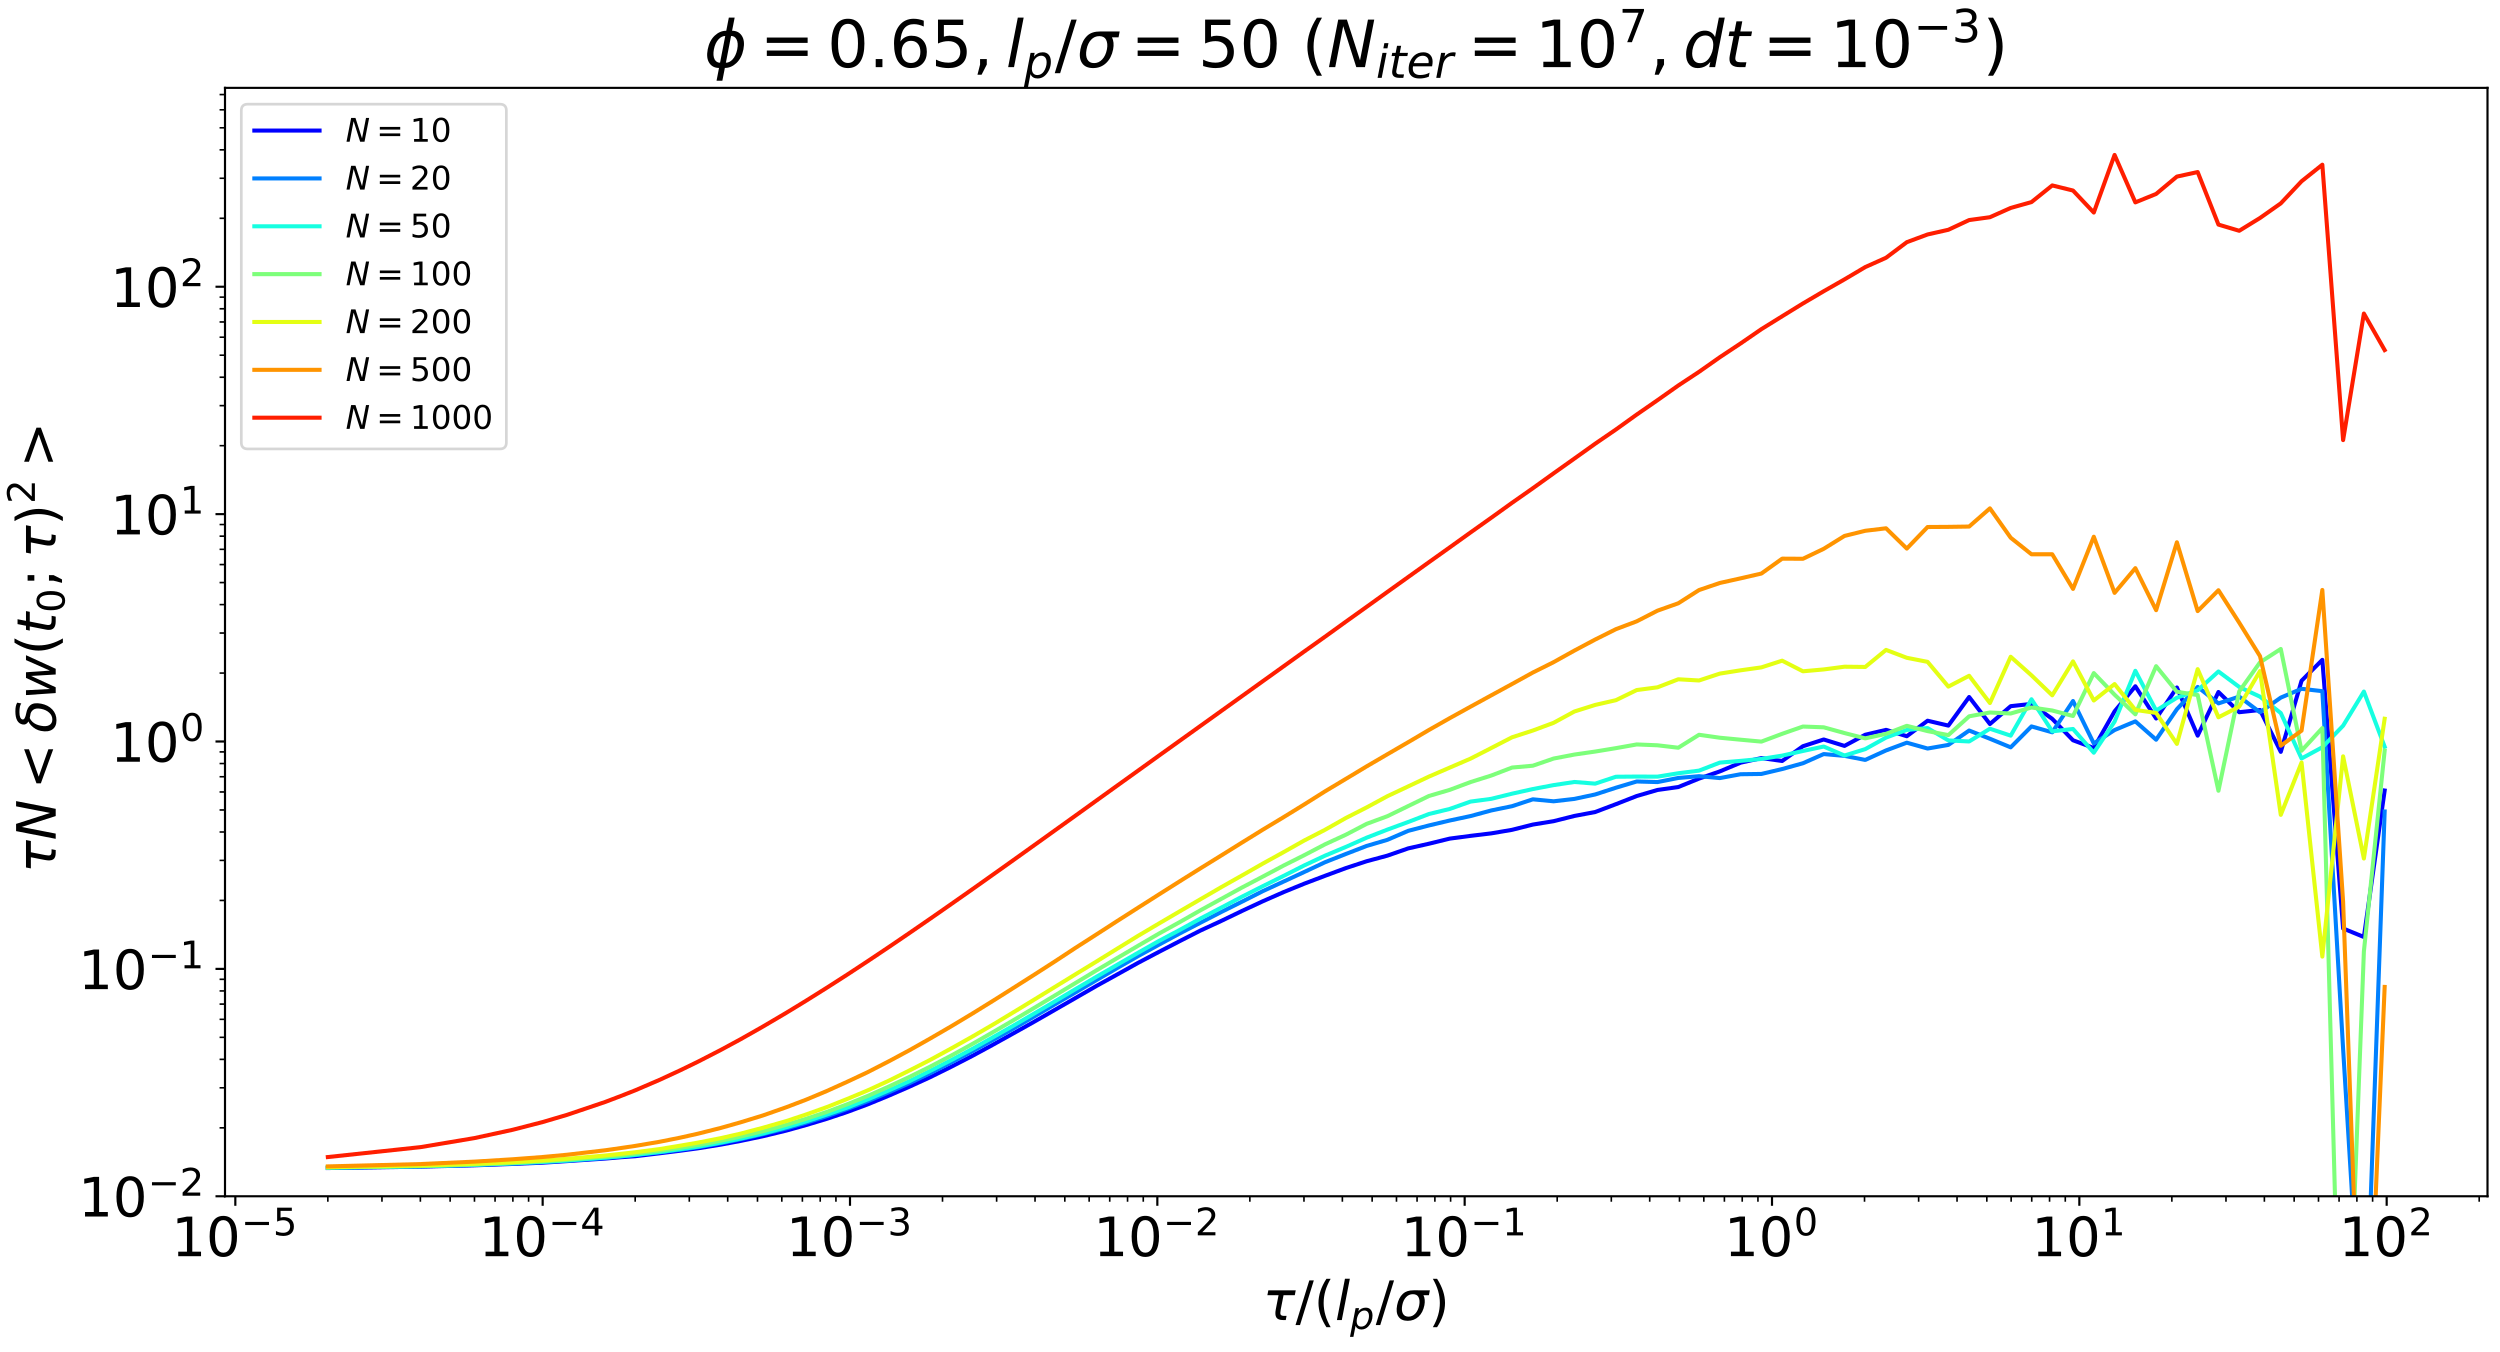 <?xml version="1.0" encoding="utf-8" standalone="no"?>
<!DOCTYPE svg PUBLIC "-//W3C//DTD SVG 1.1//EN"
  "http://www.w3.org/Graphics/SVG/1.1/DTD/svg11.dtd">
<!-- Created with matplotlib (https://matplotlib.org/) -->
<svg height="497.52pt" version="1.1" viewBox="0 0 920.16 497.52" width="920.16pt" xmlns="http://www.w3.org/2000/svg" xmlns:xlink="http://www.w3.org/1999/xlink">
 <defs>
  <style type="text/css">
*{stroke-linecap:butt;stroke-linejoin:round;}
  </style>
 </defs>
 <g id="figure_1">
  <g id="patch_1">
   <path d="M 0 497.52 
L 920.16 497.52 
L 920.16 0 
L 0 0 
z
" style="fill:#ffffff;"/>
  </g>
  <g id="axes_1">
   <g id="patch_2">
    <path d="M 82.814 440.305 
L 915.559 440.305 
L 915.559 32.339 
L 82.814 32.339 
z
" style="fill:#ffffff;"/>
   </g>
   <g id="matplotlib.axis_1">
    <g id="xtick_1">
     <g id="line2d_1">
      <defs>
       <path d="M 0 0 
L 0 3.5 
" id="m1500da02f4" style="stroke:#000000;stroke-width:0.8;"/>
      </defs>
      <g>
       <use style="stroke:#000000;stroke-width:0.8;" x="86.614" xlink:href="#m1500da02f4" y="440.305"/>
      </g>
     </g>
     <g id="text_1">
      <!-- $\mathdefault{10^{-5}}$ -->
      <defs>
       <path d="M 12.406 8.297 
L 28.516 8.297 
L 28.516 63.922 
L 10.984 60.406 
L 10.984 69.391 
L 28.422 72.906 
L 38.281 72.906 
L 38.281 8.297 
L 54.391 8.297 
L 54.391 0 
L 12.406 0 
z
" id="DejaVuSans-49"/>
       <path d="M 31.781 66.406 
Q 24.172 66.406 20.328 58.906 
Q 16.5 51.422 16.5 36.375 
Q 16.5 21.391 20.328 13.891 
Q 24.172 6.391 31.781 6.391 
Q 39.453 6.391 43.281 13.891 
Q 47.125 21.391 47.125 36.375 
Q 47.125 51.422 43.281 58.906 
Q 39.453 66.406 31.781 66.406 
z
M 31.781 74.219 
Q 44.047 74.219 50.516 64.516 
Q 56.984 54.828 56.984 36.375 
Q 56.984 17.969 50.516 8.266 
Q 44.047 -1.422 31.781 -1.422 
Q 19.531 -1.422 13.062 8.266 
Q 6.594 17.969 6.594 36.375 
Q 6.594 54.828 13.062 64.516 
Q 19.531 74.219 31.781 74.219 
z
" id="DejaVuSans-48"/>
       <path d="M 10.594 35.5 
L 73.188 35.5 
L 73.188 27.203 
L 10.594 27.203 
z
" id="DejaVuSans-8722"/>
       <path d="M 10.797 72.906 
L 49.516 72.906 
L 49.516 64.594 
L 19.828 64.594 
L 19.828 46.734 
Q 21.969 47.469 24.109 47.828 
Q 26.266 48.188 28.422 48.188 
Q 40.625 48.188 47.75 41.5 
Q 54.891 34.812 54.891 23.391 
Q 54.891 11.625 47.562 5.094 
Q 40.234 -1.422 26.906 -1.422 
Q 22.312 -1.422 17.547 -0.641 
Q 12.797 0.141 7.719 1.703 
L 7.719 11.625 
Q 12.109 9.234 16.797 8.062 
Q 21.484 6.891 26.703 6.891 
Q 35.156 6.891 40.078 11.328 
Q 45.016 15.766 45.016 23.391 
Q 45.016 31 40.078 35.438 
Q 35.156 39.891 26.703 39.891 
Q 22.75 39.891 18.812 39.016 
Q 14.891 38.141 10.797 36.281 
z
" id="DejaVuSans-53"/>
      </defs>
      <g transform="translate(63.114 462.502)scale(0.2 -0.2)">
       <use transform="translate(0 0.684)" xlink:href="#DejaVuSans-49"/>
       <use transform="translate(63.623 0.684)" xlink:href="#DejaVuSans-48"/>
       <use transform="translate(128.203 38.966)scale(0.7)" xlink:href="#DejaVuSans-8722"/>
       <use transform="translate(186.855 38.966)scale(0.7)" xlink:href="#DejaVuSans-53"/>
      </g>
     </g>
    </g>
    <g id="xtick_2">
     <g id="line2d_2">
      <g>
       <use style="stroke:#000000;stroke-width:0.8;" x="199.733" xlink:href="#m1500da02f4" y="440.305"/>
      </g>
     </g>
     <g id="text_2">
      <!-- $\mathdefault{10^{-4}}$ -->
      <defs>
       <path d="M 37.797 64.312 
L 12.891 25.391 
L 37.797 25.391 
z
M 35.203 72.906 
L 47.609 72.906 
L 47.609 25.391 
L 58.016 25.391 
L 58.016 17.188 
L 47.609 17.188 
L 47.609 0 
L 37.797 0 
L 37.797 17.188 
L 4.891 17.188 
L 4.891 26.703 
z
" id="DejaVuSans-52"/>
      </defs>
      <g transform="translate(176.233 462.502)scale(0.2 -0.2)">
       <use transform="translate(0 0.684)" xlink:href="#DejaVuSans-49"/>
       <use transform="translate(63.623 0.684)" xlink:href="#DejaVuSans-48"/>
       <use transform="translate(128.203 38.966)scale(0.7)" xlink:href="#DejaVuSans-8722"/>
       <use transform="translate(186.855 38.966)scale(0.7)" xlink:href="#DejaVuSans-52"/>
      </g>
     </g>
    </g>
    <g id="xtick_3">
     <g id="line2d_3">
      <g>
       <use style="stroke:#000000;stroke-width:0.8;" x="312.853" xlink:href="#m1500da02f4" y="440.305"/>
      </g>
     </g>
     <g id="text_3">
      <!-- $\mathdefault{10^{-3}}$ -->
      <defs>
       <path d="M 40.578 39.312 
Q 47.656 37.797 51.625 33 
Q 55.609 28.219 55.609 21.188 
Q 55.609 10.406 48.188 4.484 
Q 40.766 -1.422 27.094 -1.422 
Q 22.516 -1.422 17.656 -0.516 
Q 12.797 0.391 7.625 2.203 
L 7.625 11.719 
Q 11.719 9.328 16.594 8.109 
Q 21.484 6.891 26.812 6.891 
Q 36.078 6.891 40.938 10.547 
Q 45.797 14.203 45.797 21.188 
Q 45.797 27.641 41.281 31.266 
Q 36.766 34.906 28.719 34.906 
L 20.219 34.906 
L 20.219 43.016 
L 29.109 43.016 
Q 36.375 43.016 40.234 45.922 
Q 44.094 48.828 44.094 54.297 
Q 44.094 59.906 40.109 62.906 
Q 36.141 65.922 28.719 65.922 
Q 24.656 65.922 20.016 65.031 
Q 15.375 64.156 9.812 62.312 
L 9.812 71.094 
Q 15.438 72.656 20.344 73.438 
Q 25.25 74.219 29.594 74.219 
Q 40.828 74.219 47.359 69.109 
Q 53.906 64.016 53.906 55.328 
Q 53.906 49.266 50.438 45.094 
Q 46.969 40.922 40.578 39.312 
z
" id="DejaVuSans-51"/>
      </defs>
      <g transform="translate(289.353 462.502)scale(0.2 -0.2)">
       <use transform="translate(0 0.766)" xlink:href="#DejaVuSans-49"/>
       <use transform="translate(63.623 0.766)" xlink:href="#DejaVuSans-48"/>
       <use transform="translate(128.203 39.047)scale(0.7)" xlink:href="#DejaVuSans-8722"/>
       <use transform="translate(186.855 39.047)scale(0.7)" xlink:href="#DejaVuSans-51"/>
      </g>
     </g>
    </g>
    <g id="xtick_4">
     <g id="line2d_4">
      <g>
       <use style="stroke:#000000;stroke-width:0.8;" x="425.972" xlink:href="#m1500da02f4" y="440.305"/>
      </g>
     </g>
     <g id="text_4">
      <!-- $\mathdefault{10^{-2}}$ -->
      <defs>
       <path d="M 19.188 8.297 
L 53.609 8.297 
L 53.609 0 
L 7.328 0 
L 7.328 8.297 
Q 12.938 14.109 22.625 23.891 
Q 32.328 33.688 34.812 36.531 
Q 39.547 41.844 41.422 45.531 
Q 43.312 49.219 43.312 52.781 
Q 43.312 58.594 39.234 62.25 
Q 35.156 65.922 28.609 65.922 
Q 23.969 65.922 18.812 64.312 
Q 13.672 62.703 7.812 59.422 
L 7.812 69.391 
Q 13.766 71.781 18.938 73 
Q 24.125 74.219 28.422 74.219 
Q 39.75 74.219 46.484 68.547 
Q 53.219 62.891 53.219 53.422 
Q 53.219 48.922 51.531 44.891 
Q 49.859 40.875 45.406 35.406 
Q 44.188 33.984 37.641 27.219 
Q 31.109 20.453 19.188 8.297 
z
" id="DejaVuSans-50"/>
      </defs>
      <g transform="translate(402.472 462.502)scale(0.2 -0.2)">
       <use transform="translate(0 0.766)" xlink:href="#DejaVuSans-49"/>
       <use transform="translate(63.623 0.766)" xlink:href="#DejaVuSans-48"/>
       <use transform="translate(128.203 39.047)scale(0.7)" xlink:href="#DejaVuSans-8722"/>
       <use transform="translate(186.855 39.047)scale(0.7)" xlink:href="#DejaVuSans-50"/>
      </g>
     </g>
    </g>
    <g id="xtick_5">
     <g id="line2d_5">
      <g>
       <use style="stroke:#000000;stroke-width:0.8;" x="539.092" xlink:href="#m1500da02f4" y="440.305"/>
      </g>
     </g>
     <g id="text_5">
      <!-- $\mathdefault{10^{-1}}$ -->
      <g transform="translate(515.592 462.502)scale(0.2 -0.2)">
       <use transform="translate(0 0.684)" xlink:href="#DejaVuSans-49"/>
       <use transform="translate(63.623 0.684)" xlink:href="#DejaVuSans-48"/>
       <use transform="translate(128.203 38.966)scale(0.7)" xlink:href="#DejaVuSans-8722"/>
       <use transform="translate(186.855 38.966)scale(0.7)" xlink:href="#DejaVuSans-49"/>
      </g>
     </g>
    </g>
    <g id="xtick_6">
     <g id="line2d_6">
      <g>
       <use style="stroke:#000000;stroke-width:0.8;" x="652.211" xlink:href="#m1500da02f4" y="440.305"/>
      </g>
     </g>
     <g id="text_6">
      <!-- $\mathdefault{10^{0}}$ -->
      <g transform="translate(634.611 462.502)scale(0.2 -0.2)">
       <use transform="translate(0 0.766)" xlink:href="#DejaVuSans-49"/>
       <use transform="translate(63.623 0.766)" xlink:href="#DejaVuSans-48"/>
       <use transform="translate(128.203 39.047)scale(0.7)" xlink:href="#DejaVuSans-48"/>
      </g>
     </g>
    </g>
    <g id="xtick_7">
     <g id="line2d_7">
      <g>
       <use style="stroke:#000000;stroke-width:0.8;" x="765.33" xlink:href="#m1500da02f4" y="440.305"/>
      </g>
     </g>
     <g id="text_7">
      <!-- $\mathdefault{10^{1}}$ -->
      <g transform="translate(747.73 462.502)scale(0.2 -0.2)">
       <use transform="translate(0 0.684)" xlink:href="#DejaVuSans-49"/>
       <use transform="translate(63.623 0.684)" xlink:href="#DejaVuSans-48"/>
       <use transform="translate(128.203 38.966)scale(0.7)" xlink:href="#DejaVuSans-49"/>
      </g>
     </g>
    </g>
    <g id="xtick_8">
     <g id="line2d_8">
      <g>
       <use style="stroke:#000000;stroke-width:0.8;" x="878.45" xlink:href="#m1500da02f4" y="440.305"/>
      </g>
     </g>
     <g id="text_8">
      <!-- $\mathdefault{10^{2}}$ -->
      <g transform="translate(860.85 462.502)scale(0.2 -0.2)">
       <use transform="translate(0 0.766)" xlink:href="#DejaVuSans-49"/>
       <use transform="translate(63.623 0.766)" xlink:href="#DejaVuSans-48"/>
       <use transform="translate(128.203 39.047)scale(0.7)" xlink:href="#DejaVuSans-50"/>
      </g>
     </g>
    </g>
    <g id="xtick_9">
     <g id="line2d_9">
      <defs>
       <path d="M 0 0 
L 0 2 
" id="mc2b83a8d92" style="stroke:#000000;stroke-width:0.6;"/>
      </defs>
      <g>
       <use style="stroke:#000000;stroke-width:0.6;" x="120.666" xlink:href="#mc2b83a8d92" y="440.305"/>
      </g>
     </g>
    </g>
    <g id="xtick_10">
     <g id="line2d_10">
      <g>
       <use style="stroke:#000000;stroke-width:0.6;" x="140.586" xlink:href="#mc2b83a8d92" y="440.305"/>
      </g>
     </g>
    </g>
    <g id="xtick_11">
     <g id="line2d_11">
      <g>
       <use style="stroke:#000000;stroke-width:0.6;" x="154.719" xlink:href="#mc2b83a8d92" y="440.305"/>
      </g>
     </g>
    </g>
    <g id="xtick_12">
     <g id="line2d_12">
      <g>
       <use style="stroke:#000000;stroke-width:0.6;" x="165.681" xlink:href="#mc2b83a8d92" y="440.305"/>
      </g>
     </g>
    </g>
    <g id="xtick_13">
     <g id="line2d_13">
      <g>
       <use style="stroke:#000000;stroke-width:0.6;" x="174.638" xlink:href="#mc2b83a8d92" y="440.305"/>
      </g>
     </g>
    </g>
    <g id="xtick_14">
     <g id="line2d_14">
      <g>
       <use style="stroke:#000000;stroke-width:0.6;" x="182.211" xlink:href="#mc2b83a8d92" y="440.305"/>
      </g>
     </g>
    </g>
    <g id="xtick_15">
     <g id="line2d_15">
      <g>
       <use style="stroke:#000000;stroke-width:0.6;" x="188.771" xlink:href="#mc2b83a8d92" y="440.305"/>
      </g>
     </g>
    </g>
    <g id="xtick_16">
     <g id="line2d_16">
      <g>
       <use style="stroke:#000000;stroke-width:0.6;" x="194.557" xlink:href="#mc2b83a8d92" y="440.305"/>
      </g>
     </g>
    </g>
    <g id="xtick_17">
     <g id="line2d_17">
      <g>
       <use style="stroke:#000000;stroke-width:0.6;" x="233.786" xlink:href="#mc2b83a8d92" y="440.305"/>
      </g>
     </g>
    </g>
    <g id="xtick_18">
     <g id="line2d_18">
      <g>
       <use style="stroke:#000000;stroke-width:0.6;" x="253.705" xlink:href="#mc2b83a8d92" y="440.305"/>
      </g>
     </g>
    </g>
    <g id="xtick_19">
     <g id="line2d_19">
      <g>
       <use style="stroke:#000000;stroke-width:0.6;" x="267.838" xlink:href="#mc2b83a8d92" y="440.305"/>
      </g>
     </g>
    </g>
    <g id="xtick_20">
     <g id="line2d_20">
      <g>
       <use style="stroke:#000000;stroke-width:0.6;" x="278.801" xlink:href="#mc2b83a8d92" y="440.305"/>
      </g>
     </g>
    </g>
    <g id="xtick_21">
     <g id="line2d_21">
      <g>
       <use style="stroke:#000000;stroke-width:0.6;" x="287.757" xlink:href="#mc2b83a8d92" y="440.305"/>
      </g>
     </g>
    </g>
    <g id="xtick_22">
     <g id="line2d_22">
      <g>
       <use style="stroke:#000000;stroke-width:0.6;" x="295.33" xlink:href="#mc2b83a8d92" y="440.305"/>
      </g>
     </g>
    </g>
    <g id="xtick_23">
     <g id="line2d_23">
      <g>
       <use style="stroke:#000000;stroke-width:0.6;" x="301.89" xlink:href="#mc2b83a8d92" y="440.305"/>
      </g>
     </g>
    </g>
    <g id="xtick_24">
     <g id="line2d_24">
      <g>
       <use style="stroke:#000000;stroke-width:0.6;" x="307.677" xlink:href="#mc2b83a8d92" y="440.305"/>
      </g>
     </g>
    </g>
    <g id="xtick_25">
     <g id="line2d_25">
      <g>
       <use style="stroke:#000000;stroke-width:0.6;" x="346.905" xlink:href="#mc2b83a8d92" y="440.305"/>
      </g>
     </g>
    </g>
    <g id="xtick_26">
     <g id="line2d_26">
      <g>
       <use style="stroke:#000000;stroke-width:0.6;" x="366.824" xlink:href="#mc2b83a8d92" y="440.305"/>
      </g>
     </g>
    </g>
    <g id="xtick_27">
     <g id="line2d_27">
      <g>
       <use style="stroke:#000000;stroke-width:0.6;" x="380.957" xlink:href="#mc2b83a8d92" y="440.305"/>
      </g>
     </g>
    </g>
    <g id="xtick_28">
     <g id="line2d_28">
      <g>
       <use style="stroke:#000000;stroke-width:0.6;" x="391.92" xlink:href="#mc2b83a8d92" y="440.305"/>
      </g>
     </g>
    </g>
    <g id="xtick_29">
     <g id="line2d_29">
      <g>
       <use style="stroke:#000000;stroke-width:0.6;" x="400.877" xlink:href="#mc2b83a8d92" y="440.305"/>
      </g>
     </g>
    </g>
    <g id="xtick_30">
     <g id="line2d_30">
      <g>
       <use style="stroke:#000000;stroke-width:0.6;" x="408.45" xlink:href="#mc2b83a8d92" y="440.305"/>
      </g>
     </g>
    </g>
    <g id="xtick_31">
     <g id="line2d_31">
      <g>
       <use style="stroke:#000000;stroke-width:0.6;" x="415.01" xlink:href="#mc2b83a8d92" y="440.305"/>
      </g>
     </g>
    </g>
    <g id="xtick_32">
     <g id="line2d_32">
      <g>
       <use style="stroke:#000000;stroke-width:0.6;" x="420.796" xlink:href="#mc2b83a8d92" y="440.305"/>
      </g>
     </g>
    </g>
    <g id="xtick_33">
     <g id="line2d_33">
      <g>
       <use style="stroke:#000000;stroke-width:0.6;" x="460.025" xlink:href="#mc2b83a8d92" y="440.305"/>
      </g>
     </g>
    </g>
    <g id="xtick_34">
     <g id="line2d_34">
      <g>
       <use style="stroke:#000000;stroke-width:0.6;" x="479.944" xlink:href="#mc2b83a8d92" y="440.305"/>
      </g>
     </g>
    </g>
    <g id="xtick_35">
     <g id="line2d_35">
      <g>
       <use style="stroke:#000000;stroke-width:0.6;" x="494.077" xlink:href="#mc2b83a8d92" y="440.305"/>
      </g>
     </g>
    </g>
    <g id="xtick_36">
     <g id="line2d_36">
      <g>
       <use style="stroke:#000000;stroke-width:0.6;" x="505.039" xlink:href="#mc2b83a8d92" y="440.305"/>
      </g>
     </g>
    </g>
    <g id="xtick_37">
     <g id="line2d_37">
      <g>
       <use style="stroke:#000000;stroke-width:0.6;" x="513.996" xlink:href="#mc2b83a8d92" y="440.305"/>
      </g>
     </g>
    </g>
    <g id="xtick_38">
     <g id="line2d_38">
      <g>
       <use style="stroke:#000000;stroke-width:0.6;" x="521.569" xlink:href="#mc2b83a8d92" y="440.305"/>
      </g>
     </g>
    </g>
    <g id="xtick_39">
     <g id="line2d_39">
      <g>
       <use style="stroke:#000000;stroke-width:0.6;" x="528.129" xlink:href="#mc2b83a8d92" y="440.305"/>
      </g>
     </g>
    </g>
    <g id="xtick_40">
     <g id="line2d_40">
      <g>
       <use style="stroke:#000000;stroke-width:0.6;" x="533.916" xlink:href="#mc2b83a8d92" y="440.305"/>
      </g>
     </g>
    </g>
    <g id="xtick_41">
     <g id="line2d_41">
      <g>
       <use style="stroke:#000000;stroke-width:0.6;" x="573.144" xlink:href="#mc2b83a8d92" y="440.305"/>
      </g>
     </g>
    </g>
    <g id="xtick_42">
     <g id="line2d_42">
      <g>
       <use style="stroke:#000000;stroke-width:0.6;" x="593.063" xlink:href="#mc2b83a8d92" y="440.305"/>
      </g>
     </g>
    </g>
    <g id="xtick_43">
     <g id="line2d_43">
      <g>
       <use style="stroke:#000000;stroke-width:0.6;" x="607.196" xlink:href="#mc2b83a8d92" y="440.305"/>
      </g>
     </g>
    </g>
    <g id="xtick_44">
     <g id="line2d_44">
      <g>
       <use style="stroke:#000000;stroke-width:0.6;" x="618.159" xlink:href="#mc2b83a8d92" y="440.305"/>
      </g>
     </g>
    </g>
    <g id="xtick_45">
     <g id="line2d_45">
      <g>
       <use style="stroke:#000000;stroke-width:0.6;" x="627.116" xlink:href="#mc2b83a8d92" y="440.305"/>
      </g>
     </g>
    </g>
    <g id="xtick_46">
     <g id="line2d_46">
      <g>
       <use style="stroke:#000000;stroke-width:0.6;" x="634.689" xlink:href="#mc2b83a8d92" y="440.305"/>
      </g>
     </g>
    </g>
    <g id="xtick_47">
     <g id="line2d_47">
      <g>
       <use style="stroke:#000000;stroke-width:0.6;" x="641.249" xlink:href="#mc2b83a8d92" y="440.305"/>
      </g>
     </g>
    </g>
    <g id="xtick_48">
     <g id="line2d_48">
      <g>
       <use style="stroke:#000000;stroke-width:0.6;" x="647.035" xlink:href="#mc2b83a8d92" y="440.305"/>
      </g>
     </g>
    </g>
    <g id="xtick_49">
     <g id="line2d_49">
      <g>
       <use style="stroke:#000000;stroke-width:0.6;" x="686.263" xlink:href="#mc2b83a8d92" y="440.305"/>
      </g>
     </g>
    </g>
    <g id="xtick_50">
     <g id="line2d_50">
      <g>
       <use style="stroke:#000000;stroke-width:0.6;" x="706.183" xlink:href="#mc2b83a8d92" y="440.305"/>
      </g>
     </g>
    </g>
    <g id="xtick_51">
     <g id="line2d_51">
      <g>
       <use style="stroke:#000000;stroke-width:0.6;" x="720.316" xlink:href="#mc2b83a8d92" y="440.305"/>
      </g>
     </g>
    </g>
    <g id="xtick_52">
     <g id="line2d_52">
      <g>
       <use style="stroke:#000000;stroke-width:0.6;" x="731.278" xlink:href="#mc2b83a8d92" y="440.305"/>
      </g>
     </g>
    </g>
    <g id="xtick_53">
     <g id="line2d_53">
      <g>
       <use style="stroke:#000000;stroke-width:0.6;" x="740.235" xlink:href="#mc2b83a8d92" y="440.305"/>
      </g>
     </g>
    </g>
    <g id="xtick_54">
     <g id="line2d_54">
      <g>
       <use style="stroke:#000000;stroke-width:0.6;" x="747.808" xlink:href="#mc2b83a8d92" y="440.305"/>
      </g>
     </g>
    </g>
    <g id="xtick_55">
     <g id="line2d_55">
      <g>
       <use style="stroke:#000000;stroke-width:0.6;" x="754.368" xlink:href="#mc2b83a8d92" y="440.305"/>
      </g>
     </g>
    </g>
    <g id="xtick_56">
     <g id="line2d_56">
      <g>
       <use style="stroke:#000000;stroke-width:0.6;" x="760.154" xlink:href="#mc2b83a8d92" y="440.305"/>
      </g>
     </g>
    </g>
    <g id="xtick_57">
     <g id="line2d_57">
      <g>
       <use style="stroke:#000000;stroke-width:0.6;" x="799.383" xlink:href="#mc2b83a8d92" y="440.305"/>
      </g>
     </g>
    </g>
    <g id="xtick_58">
     <g id="line2d_58">
      <g>
       <use style="stroke:#000000;stroke-width:0.6;" x="819.302" xlink:href="#mc2b83a8d92" y="440.305"/>
      </g>
     </g>
    </g>
    <g id="xtick_59">
     <g id="line2d_59">
      <g>
       <use style="stroke:#000000;stroke-width:0.6;" x="833.435" xlink:href="#mc2b83a8d92" y="440.305"/>
      </g>
     </g>
    </g>
    <g id="xtick_60">
     <g id="line2d_60">
      <g>
       <use style="stroke:#000000;stroke-width:0.6;" x="844.397" xlink:href="#mc2b83a8d92" y="440.305"/>
      </g>
     </g>
    </g>
    <g id="xtick_61">
     <g id="line2d_61">
      <g>
       <use style="stroke:#000000;stroke-width:0.6;" x="853.354" xlink:href="#mc2b83a8d92" y="440.305"/>
      </g>
     </g>
    </g>
    <g id="xtick_62">
     <g id="line2d_62">
      <g>
       <use style="stroke:#000000;stroke-width:0.6;" x="860.927" xlink:href="#mc2b83a8d92" y="440.305"/>
      </g>
     </g>
    </g>
    <g id="xtick_63">
     <g id="line2d_63">
      <g>
       <use style="stroke:#000000;stroke-width:0.6;" x="867.487" xlink:href="#mc2b83a8d92" y="440.305"/>
      </g>
     </g>
    </g>
    <g id="xtick_64">
     <g id="line2d_64">
      <g>
       <use style="stroke:#000000;stroke-width:0.6;" x="873.274" xlink:href="#mc2b83a8d92" y="440.305"/>
      </g>
     </g>
    </g>
    <g id="xtick_65">
     <g id="line2d_65">
      <g>
       <use style="stroke:#000000;stroke-width:0.6;" x="912.502" xlink:href="#mc2b83a8d92" y="440.305"/>
      </g>
     </g>
    </g>
    <g id="text_9">
     <!-- $\tau/(l_p/\sigma)$ -->
     <defs>
      <path d="M 32.859 9.969 
Q 34.188 7.625 39.453 7.625 
L 43.75 7.625 
L 42.281 0 
L 36.922 0 
Q 28.125 0 25 4.688 
Q 21.922 9.469 23.969 19.828 
L 29 45.703 
L 8.453 45.703 
L 10.203 54.688 
L 60.641 54.688 
L 58.891 45.703 
L 38.188 45.703 
L 33.016 19.281 
Q 31.641 12.203 32.859 9.969 
z
" id="DejaVuSans-Oblique-964"/>
      <path d="M 25.391 72.906 
L 33.688 72.906 
L 8.297 -9.281 
L 0 -9.281 
z
" id="DejaVuSans-47"/>
      <path d="M 31 75.875 
Q 24.469 64.656 21.281 53.656 
Q 18.109 42.672 18.109 31.391 
Q 18.109 20.125 21.312 9.062 
Q 24.516 -2 31 -13.188 
L 23.188 -13.188 
Q 15.875 -1.703 12.234 9.375 
Q 8.594 20.453 8.594 31.391 
Q 8.594 42.281 12.203 53.312 
Q 15.828 64.359 23.188 75.875 
z
" id="DejaVuSans-40"/>
      <path d="M 18.312 75.984 
L 27.297 75.984 
L 12.5 0 
L 3.516 0 
z
" id="DejaVuSans-Oblique-108"/>
      <path d="M 49.609 33.688 
Q 49.609 40.875 46.484 44.672 
Q 43.359 48.484 37.5 48.484 
Q 33.5 48.484 29.859 46.438 
Q 26.219 44.391 23.391 40.484 
Q 20.609 36.625 18.938 31.156 
Q 17.281 25.688 17.281 20.312 
Q 17.281 13.484 20.406 9.797 
Q 23.531 6.109 29.297 6.109 
Q 33.547 6.109 37.188 8.109 
Q 40.828 10.109 43.406 13.922 
Q 46.188 17.922 47.891 23.344 
Q 49.609 28.766 49.609 33.688 
z
M 21.781 46.391 
Q 25.391 51.125 30.297 53.562 
Q 35.203 56 41.219 56 
Q 49.609 56 54.25 50.5 
Q 58.891 45.016 58.891 35.109 
Q 58.891 27 56 19.656 
Q 53.125 12.312 47.703 6.5 
Q 44.094 2.641 39.547 0.609 
Q 35.016 -1.422 29.984 -1.422 
Q 24.172 -1.422 20.219 1 
Q 16.266 3.422 14.312 8.203 
L 8.688 -20.797 
L -0.297 -20.797 
L 14.406 54.688 
L 23.391 54.688 
z
" id="DejaVuSans-Oblique-112"/>
      <path d="M 34.672 47.562 
Q 27.25 47.562 22.219 42.188 
Q 16.891 36.578 15.141 27.297 
Q 13.188 17.484 16.312 11.812 
Q 19.391 6.203 26.656 6.203 
Q 33.844 6.203 39.109 11.859 
Q 44.438 17.531 46.344 27.297 
Q 48.047 36.234 45.016 42.188 
Q 42.188 47.562 34.672 47.562 
z
M 36.078 54.734 
L 65.922 54.688 
L 64.156 45.703 
L 54.109 45.703 
Q 57.906 38.094 55.859 27.297 
Q 53.219 13.875 45.062 6.25 
Q 36.859 -1.422 25.141 -1.422 
Q 13.375 -1.422 8.203 6.25 
Q 3.031 13.875 5.672 27.297 
Q 8.25 40.766 16.406 48.391 
Q 23.188 54.734 36.078 54.734 
z
" id="DejaVuSans-Oblique-963"/>
      <path d="M 8.016 75.875 
L 15.828 75.875 
Q 23.141 64.359 26.781 53.312 
Q 30.422 42.281 30.422 31.391 
Q 30.422 20.453 26.781 9.375 
Q 23.141 -1.703 15.828 -13.188 
L 8.016 -13.188 
Q 14.5 -2 17.703 9.062 
Q 20.906 20.125 20.906 31.391 
Q 20.906 42.672 17.703 53.656 
Q 14.5 64.656 8.016 75.875 
z
" id="DejaVuSans-41"/>
     </defs>
     <g transform="translate(464.787 485.861)scale(0.2 -0.2)">
      <use transform="translate(0 0.016)" xlink:href="#DejaVuSans-Oblique-964"/>
      <use transform="translate(60.205 0.016)" xlink:href="#DejaVuSans-47"/>
      <use transform="translate(93.896 0.016)" xlink:href="#DejaVuSans-40"/>
      <use transform="translate(132.91 0.016)" xlink:href="#DejaVuSans-Oblique-108"/>
      <use transform="translate(160.693 -16.391)scale(0.7)" xlink:href="#DejaVuSans-Oblique-112"/>
      <use transform="translate(207.861 0.016)" xlink:href="#DejaVuSans-47"/>
      <use transform="translate(241.553 0.016)" xlink:href="#DejaVuSans-Oblique-963"/>
      <use transform="translate(304.932 0.016)" xlink:href="#DejaVuSans-41"/>
     </g>
    </g>
   </g>
   <g id="matplotlib.axis_2">
    <g id="ytick_1">
     <g id="line2d_66">
      <defs>
       <path d="M 0 0 
L -3.5 0 
" id="m3e16f94d39" style="stroke:#000000;stroke-width:0.8;"/>
      </defs>
      <g>
       <use style="stroke:#000000;stroke-width:0.8;" x="82.814" xlink:href="#m3e16f94d39" y="440.305"/>
      </g>
     </g>
     <g id="text_10">
      <!-- $\mathdefault{10^{-2}}$ -->
      <g transform="translate(28.814 447.904)scale(0.2 -0.2)">
       <use transform="translate(0 0.766)" xlink:href="#DejaVuSans-49"/>
       <use transform="translate(63.623 0.766)" xlink:href="#DejaVuSans-48"/>
       <use transform="translate(128.203 39.047)scale(0.7)" xlink:href="#DejaVuSans-8722"/>
       <use transform="translate(186.855 39.047)scale(0.7)" xlink:href="#DejaVuSans-50"/>
      </g>
     </g>
    </g>
    <g id="ytick_2">
     <g id="line2d_67">
      <g>
       <use style="stroke:#000000;stroke-width:0.8;" x="82.814" xlink:href="#m3e16f94d39" y="356.614"/>
      </g>
     </g>
     <g id="text_11">
      <!-- $\mathdefault{10^{-1}}$ -->
      <g transform="translate(28.814 364.212)scale(0.2 -0.2)">
       <use transform="translate(0 0.684)" xlink:href="#DejaVuSans-49"/>
       <use transform="translate(63.623 0.684)" xlink:href="#DejaVuSans-48"/>
       <use transform="translate(128.203 38.966)scale(0.7)" xlink:href="#DejaVuSans-8722"/>
       <use transform="translate(186.855 38.966)scale(0.7)" xlink:href="#DejaVuSans-49"/>
      </g>
     </g>
    </g>
    <g id="ytick_3">
     <g id="line2d_68">
      <g>
       <use style="stroke:#000000;stroke-width:0.8;" x="82.814" xlink:href="#m3e16f94d39" y="272.923"/>
      </g>
     </g>
     <g id="text_12">
      <!-- $\mathdefault{10^{0}}$ -->
      <g transform="translate(40.614 280.521)scale(0.2 -0.2)">
       <use transform="translate(0 0.766)" xlink:href="#DejaVuSans-49"/>
       <use transform="translate(63.623 0.766)" xlink:href="#DejaVuSans-48"/>
       <use transform="translate(128.203 39.047)scale(0.7)" xlink:href="#DejaVuSans-48"/>
      </g>
     </g>
    </g>
    <g id="ytick_4">
     <g id="line2d_69">
      <g>
       <use style="stroke:#000000;stroke-width:0.8;" x="82.814" xlink:href="#m3e16f94d39" y="189.231"/>
      </g>
     </g>
     <g id="text_13">
      <!-- $\mathdefault{10^{1}}$ -->
      <g transform="translate(40.614 196.83)scale(0.2 -0.2)">
       <use transform="translate(0 0.684)" xlink:href="#DejaVuSans-49"/>
       <use transform="translate(63.623 0.684)" xlink:href="#DejaVuSans-48"/>
       <use transform="translate(128.203 38.966)scale(0.7)" xlink:href="#DejaVuSans-49"/>
      </g>
     </g>
    </g>
    <g id="ytick_5">
     <g id="line2d_70">
      <g>
       <use style="stroke:#000000;stroke-width:0.8;" x="82.814" xlink:href="#m3e16f94d39" y="105.54"/>
      </g>
     </g>
     <g id="text_14">
      <!-- $\mathdefault{10^{2}}$ -->
      <g transform="translate(40.614 113.138)scale(0.2 -0.2)">
       <use transform="translate(0 0.766)" xlink:href="#DejaVuSans-49"/>
       <use transform="translate(63.623 0.766)" xlink:href="#DejaVuSans-48"/>
       <use transform="translate(128.203 39.047)scale(0.7)" xlink:href="#DejaVuSans-50"/>
      </g>
     </g>
    </g>
    <g id="ytick_6">
     <g id="line2d_71">
      <defs>
       <path d="M 0 0 
L -2 0 
" id="m02d8cd28dc" style="stroke:#000000;stroke-width:0.6;"/>
      </defs>
      <g>
       <use style="stroke:#000000;stroke-width:0.6;" x="82.814" xlink:href="#m02d8cd28dc" y="415.112"/>
      </g>
     </g>
    </g>
    <g id="ytick_7">
     <g id="line2d_72">
      <g>
       <use style="stroke:#000000;stroke-width:0.6;" x="82.814" xlink:href="#m02d8cd28dc" y="400.374"/>
      </g>
     </g>
    </g>
    <g id="ytick_8">
     <g id="line2d_73">
      <g>
       <use style="stroke:#000000;stroke-width:0.6;" x="82.814" xlink:href="#m02d8cd28dc" y="389.918"/>
      </g>
     </g>
    </g>
    <g id="ytick_9">
     <g id="line2d_74">
      <g>
       <use style="stroke:#000000;stroke-width:0.6;" x="82.814" xlink:href="#m02d8cd28dc" y="381.807"/>
      </g>
     </g>
    </g>
    <g id="ytick_10">
     <g id="line2d_75">
      <g>
       <use style="stroke:#000000;stroke-width:0.6;" x="82.814" xlink:href="#m02d8cd28dc" y="375.181"/>
      </g>
     </g>
    </g>
    <g id="ytick_11">
     <g id="line2d_76">
      <g>
       <use style="stroke:#000000;stroke-width:0.6;" x="82.814" xlink:href="#m02d8cd28dc" y="369.578"/>
      </g>
     </g>
    </g>
    <g id="ytick_12">
     <g id="line2d_77">
      <g>
       <use style="stroke:#000000;stroke-width:0.6;" x="82.814" xlink:href="#m02d8cd28dc" y="364.724"/>
      </g>
     </g>
    </g>
    <g id="ytick_13">
     <g id="line2d_78">
      <g>
       <use style="stroke:#000000;stroke-width:0.6;" x="82.814" xlink:href="#m02d8cd28dc" y="360.443"/>
      </g>
     </g>
    </g>
    <g id="ytick_14">
     <g id="line2d_79">
      <g>
       <use style="stroke:#000000;stroke-width:0.6;" x="82.814" xlink:href="#m02d8cd28dc" y="331.42"/>
      </g>
     </g>
    </g>
    <g id="ytick_15">
     <g id="line2d_80">
      <g>
       <use style="stroke:#000000;stroke-width:0.6;" x="82.814" xlink:href="#m02d8cd28dc" y="316.683"/>
      </g>
     </g>
    </g>
    <g id="ytick_16">
     <g id="line2d_81">
      <g>
       <use style="stroke:#000000;stroke-width:0.6;" x="82.814" xlink:href="#m02d8cd28dc" y="306.227"/>
      </g>
     </g>
    </g>
    <g id="ytick_17">
     <g id="line2d_82">
      <g>
       <use style="stroke:#000000;stroke-width:0.6;" x="82.814" xlink:href="#m02d8cd28dc" y="298.116"/>
      </g>
     </g>
    </g>
    <g id="ytick_18">
     <g id="line2d_83">
      <g>
       <use style="stroke:#000000;stroke-width:0.6;" x="82.814" xlink:href="#m02d8cd28dc" y="291.489"/>
      </g>
     </g>
    </g>
    <g id="ytick_19">
     <g id="line2d_84">
      <g>
       <use style="stroke:#000000;stroke-width:0.6;" x="82.814" xlink:href="#m02d8cd28dc" y="285.886"/>
      </g>
     </g>
    </g>
    <g id="ytick_20">
     <g id="line2d_85">
      <g>
       <use style="stroke:#000000;stroke-width:0.6;" x="82.814" xlink:href="#m02d8cd28dc" y="281.033"/>
      </g>
     </g>
    </g>
    <g id="ytick_21">
     <g id="line2d_86">
      <g>
       <use style="stroke:#000000;stroke-width:0.6;" x="82.814" xlink:href="#m02d8cd28dc" y="276.752"/>
      </g>
     </g>
    </g>
    <g id="ytick_22">
     <g id="line2d_87">
      <g>
       <use style="stroke:#000000;stroke-width:0.6;" x="82.814" xlink:href="#m02d8cd28dc" y="247.729"/>
      </g>
     </g>
    </g>
    <g id="ytick_23">
     <g id="line2d_88">
      <g>
       <use style="stroke:#000000;stroke-width:0.6;" x="82.814" xlink:href="#m02d8cd28dc" y="232.992"/>
      </g>
     </g>
    </g>
    <g id="ytick_24">
     <g id="line2d_89">
      <g>
       <use style="stroke:#000000;stroke-width:0.6;" x="82.814" xlink:href="#m02d8cd28dc" y="222.535"/>
      </g>
     </g>
    </g>
    <g id="ytick_25">
     <g id="line2d_90">
      <g>
       <use style="stroke:#000000;stroke-width:0.6;" x="82.814" xlink:href="#m02d8cd28dc" y="214.425"/>
      </g>
     </g>
    </g>
    <g id="ytick_26">
     <g id="line2d_91">
      <g>
       <use style="stroke:#000000;stroke-width:0.6;" x="82.814" xlink:href="#m02d8cd28dc" y="207.798"/>
      </g>
     </g>
    </g>
    <g id="ytick_27">
     <g id="line2d_92">
      <g>
       <use style="stroke:#000000;stroke-width:0.6;" x="82.814" xlink:href="#m02d8cd28dc" y="202.195"/>
      </g>
     </g>
    </g>
    <g id="ytick_28">
     <g id="line2d_93">
      <g>
       <use style="stroke:#000000;stroke-width:0.6;" x="82.814" xlink:href="#m02d8cd28dc" y="197.342"/>
      </g>
     </g>
    </g>
    <g id="ytick_29">
     <g id="line2d_94">
      <g>
       <use style="stroke:#000000;stroke-width:0.6;" x="82.814" xlink:href="#m02d8cd28dc" y="193.061"/>
      </g>
     </g>
    </g>
    <g id="ytick_30">
     <g id="line2d_95">
      <g>
       <use style="stroke:#000000;stroke-width:0.6;" x="82.814" xlink:href="#m02d8cd28dc" y="164.038"/>
      </g>
     </g>
    </g>
    <g id="ytick_31">
     <g id="line2d_96">
      <g>
       <use style="stroke:#000000;stroke-width:0.6;" x="82.814" xlink:href="#m02d8cd28dc" y="149.3"/>
      </g>
     </g>
    </g>
    <g id="ytick_32">
     <g id="line2d_97">
      <g>
       <use style="stroke:#000000;stroke-width:0.6;" x="82.814" xlink:href="#m02d8cd28dc" y="138.844"/>
      </g>
     </g>
    </g>
    <g id="ytick_33">
     <g id="line2d_98">
      <g>
       <use style="stroke:#000000;stroke-width:0.6;" x="82.814" xlink:href="#m02d8cd28dc" y="130.733"/>
      </g>
     </g>
    </g>
    <g id="ytick_34">
     <g id="line2d_99">
      <g>
       <use style="stroke:#000000;stroke-width:0.6;" x="82.814" xlink:href="#m02d8cd28dc" y="124.107"/>
      </g>
     </g>
    </g>
    <g id="ytick_35">
     <g id="line2d_100">
      <g>
       <use style="stroke:#000000;stroke-width:0.6;" x="82.814" xlink:href="#m02d8cd28dc" y="118.504"/>
      </g>
     </g>
    </g>
    <g id="ytick_36">
     <g id="line2d_101">
      <g>
       <use style="stroke:#000000;stroke-width:0.6;" x="82.814" xlink:href="#m02d8cd28dc" y="113.65"/>
      </g>
     </g>
    </g>
    <g id="ytick_37">
     <g id="line2d_102">
      <g>
       <use style="stroke:#000000;stroke-width:0.6;" x="82.814" xlink:href="#m02d8cd28dc" y="109.369"/>
      </g>
     </g>
    </g>
    <g id="ytick_38">
     <g id="line2d_103">
      <g>
       <use style="stroke:#000000;stroke-width:0.6;" x="82.814" xlink:href="#m02d8cd28dc" y="80.346"/>
      </g>
     </g>
    </g>
    <g id="ytick_39">
     <g id="line2d_104">
      <g>
       <use style="stroke:#000000;stroke-width:0.6;" x="82.814" xlink:href="#m02d8cd28dc" y="65.609"/>
      </g>
     </g>
    </g>
    <g id="ytick_40">
     <g id="line2d_105">
      <g>
       <use style="stroke:#000000;stroke-width:0.6;" x="82.814" xlink:href="#m02d8cd28dc" y="55.153"/>
      </g>
     </g>
    </g>
    <g id="ytick_41">
     <g id="line2d_106">
      <g>
       <use style="stroke:#000000;stroke-width:0.6;" x="82.814" xlink:href="#m02d8cd28dc" y="47.042"/>
      </g>
     </g>
    </g>
    <g id="ytick_42">
     <g id="line2d_107">
      <g>
       <use style="stroke:#000000;stroke-width:0.6;" x="82.814" xlink:href="#m02d8cd28dc" y="40.415"/>
      </g>
     </g>
    </g>
    <g id="ytick_43">
     <g id="line2d_108">
      <g>
       <use style="stroke:#000000;stroke-width:0.6;" x="82.814" xlink:href="#m02d8cd28dc" y="34.812"/>
      </g>
     </g>
    </g>
    <g id="text_15">
     <!-- $\tau N &lt;\delta w(t_0; \tau)^2&gt;$ -->
     <defs>
      <path d="M 16.891 72.906 
L 30.172 72.906 
L 50.297 10.406 
L 62.5 72.906 
L 72.125 72.906 
L 57.906 0 
L 44.578 0 
L 24.516 62.891 
L 12.312 0 
L 2.688 0 
z
" id="DejaVuSans-Oblique-78"/>
      <path d="M 73.188 49.219 
L 22.797 31.297 
L 73.188 13.484 
L 73.188 4.594 
L 10.594 27.297 
L 10.594 35.406 
L 73.188 58.109 
z
" id="DejaVuSans-60"/>
      <path d="M 54.25 63.328 
Q 49.953 66.75 38.281 66.75 
Q 25.922 66.75 24.812 61.031 
Q 23.922 56.547 36.375 54.203 
Q 46.141 52.391 50.828 46.922 
Q 56.5 40.328 53.859 26.812 
Q 51.312 13.875 43.172 6.25 
Q 34.969 -1.422 23.25 -1.422 
Q 11.578 -1.422 6.344 6.25 
Q 1.125 13.875 3.766 27.297 
Q 5.672 37.25 13.922 45.312 
Q 17.141 48.438 21.141 50.203 
Q 14.266 54.047 15.625 60.938 
Q 18.219 74.219 39.75 74.219 
Q 50.531 74.219 55.719 70.797 
z
M 27.391 47.75 
Q 23.828 46.344 20.406 42.781 
Q 15.141 37.25 13.234 27.297 
Q 11.281 17.391 14.359 11.812 
Q 17.484 6.203 24.75 6.203 
Q 31.938 6.203 37.203 11.859 
Q 42.531 17.531 44.344 26.812 
Q 46.188 36.531 42.672 41.219 
Q 38.922 46.234 32.859 46.781 
Q 29.781 47.078 27.391 47.75 
z
" id="DejaVuSans-Oblique-948"/>
      <path d="M 8.5 54.688 
L 17.391 54.688 
L 19.672 10.688 
L 40.094 54.688 
L 50.484 54.688 
L 53.516 10.688 
L 72.906 54.688 
L 81.891 54.688 
L 56.891 0 
L 46.391 0 
L 43.703 45.312 
L 22.797 0 
L 12.203 0 
z
" id="DejaVuSans-Oblique-119"/>
      <path d="M 42.281 54.688 
L 40.922 47.703 
L 23 47.703 
L 17.188 18.016 
Q 16.891 16.359 16.75 15.234 
Q 16.609 14.109 16.609 13.484 
Q 16.609 10.359 18.484 8.938 
Q 20.359 7.516 24.516 7.516 
L 33.594 7.516 
L 32.078 0 
L 23.484 0 
Q 15.484 0 11.547 3.125 
Q 7.625 6.25 7.625 12.594 
Q 7.625 13.719 7.766 15.062 
Q 7.906 16.406 8.203 18.016 
L 14.016 47.703 
L 6.391 47.703 
L 7.812 54.688 
L 15.281 54.688 
L 18.312 70.219 
L 27.297 70.219 
L 24.312 54.688 
z
" id="DejaVuSans-Oblique-116"/>
      <path d="M 11.719 51.703 
L 22.016 51.703 
L 22.016 39.312 
L 11.719 39.312 
z
M 11.719 12.406 
L 22.016 12.406 
L 22.016 4 
L 14.016 -11.625 
L 7.719 -11.625 
L 11.719 4 
z
" id="DejaVuSans-59"/>
      <path d="M 10.594 49.219 
L 10.594 58.109 
L 73.188 35.406 
L 73.188 27.297 
L 10.594 4.594 
L 10.594 13.484 
L 60.891 31.297 
z
" id="DejaVuSans-62"/>
     </defs>
     <g transform="translate(20.655 321.322)rotate(-90)scale(0.2 -0.2)">
      <use transform="translate(0 0.766)" xlink:href="#DejaVuSans-Oblique-964"/>
      <use transform="translate(60.205 0.766)" xlink:href="#DejaVuSans-Oblique-78"/>
      <use transform="translate(154.492 0.766)" xlink:href="#DejaVuSans-60"/>
      <use transform="translate(257.764 0.766)" xlink:href="#DejaVuSans-Oblique-948"/>
      <use transform="translate(318.945 0.766)" xlink:href="#DejaVuSans-Oblique-119"/>
      <use transform="translate(400.732 0.766)" xlink:href="#DejaVuSans-40"/>
      <use transform="translate(439.746 0.766)" xlink:href="#DejaVuSans-Oblique-116"/>
      <use transform="translate(478.955 -15.641)scale(0.7)" xlink:href="#DejaVuSans-48"/>
      <use transform="translate(526.226 0.766)" xlink:href="#DejaVuSans-59"/>
      <use transform="translate(579.399 0.766)" xlink:href="#DejaVuSans-Oblique-964"/>
      <use transform="translate(639.604 0.766)" xlink:href="#DejaVuSans-41"/>
      <use transform="translate(679.575 39.047)scale(0.7)" xlink:href="#DejaVuSans-50"/>
      <use transform="translate(746.328 0.766)" xlink:href="#DejaVuSans-62"/>
     </g>
    </g>
   </g>
   <g id="line2d_109">
    <path clip-path="url(#p6f89603b2a)" d="M 120.666 429.911 
L 154.719 429.396 
L 174.638 428.91 
L 188.771 428.403 
L 199.733 427.944 
L 208.69 427.364 
L 222.823 426.421 
L 228.61 425.931 
L 233.786 425.56 
L 242.743 424.49 
L 250.316 423.538 
L 256.876 422.652 
L 265.318 421.289 
L 272.52 419.942 
L 280.727 418.224 
L 289.368 416.138 
L 296.714 414.087 
L 304.287 411.808 
L 311.86 409.267 
L 319.29 406.507 
L 327.231 403.235 
L 334.699 399.983 
L 342.272 396.515 
L 350.229 392.577 
L 357.868 388.643 
L 365.497 384.505 
L 372.973 380.351 
L 380.711 376.02 
L 388.249 371.693 
L 395.882 367.311 
L 403.585 362.878 
L 411.312 358.61 
L 418.904 354.383 
L 426.558 350.354 
L 434.187 346.405 
L 441.866 342.486 
L 449.49 338.967 
L 457.141 335.284 
L 464.796 331.723 
L 472.42 328.367 
L 480.075 325.243 
L 487.713 322.345 
L 495.362 319.513 
L 503.013 316.994 
L 510.659 314.929 
L 518.305 312.263 
L 525.957 310.539 
L 533.598 308.663 
L 541.245 307.653 
L 548.893 306.73 
L 556.539 305.427 
L 564.185 303.494 
L 571.835 302.247 
L 579.477 300.321 
L 587.124 298.878 
L 594.772 295.983 
L 602.42 292.988 
L 610.066 290.756 
L 617.712 289.682 
L 625.36 286.571 
L 633.007 283.922 
L 640.654 280.715 
L 648.301 279.024 
L 655.948 280.087 
L 663.594 274.662 
L 671.241 272.177 
L 678.889 274.542 
L 686.535 270.435 
L 694.182 268.634 
L 701.829 270.978 
L 709.476 265.272 
L 717.123 267.066 
L 724.77 256.545 
L 732.417 266.487 
L 740.063 259.919 
L 747.71 259.079 
L 755.357 264.59 
L 763.004 272.465 
L 770.651 275.31 
L 778.298 261.832 
L 785.945 252.593 
L 793.592 264.452 
L 801.238 253.044 
L 808.885 270.767 
L 816.532 254.699 
L 824.179 262.138 
L 831.826 261.326 
L 839.473 276.725 
L 847.12 250.559 
L 854.767 242.872 
L 862.413 341.74 
L 870.06 344.873 
L 877.707 290.968 
" style="fill:none;stroke:#0000ff;stroke-linecap:square;stroke-width:1.5;"/>
   </g>
   <g id="line2d_110">
    <path clip-path="url(#p6f89603b2a)" d="M 120.666 429.835 
L 154.719 429.304 
L 174.638 428.781 
L 188.771 428.259 
L 199.733 427.719 
L 208.69 427.209 
L 222.823 426.195 
L 228.61 425.641 
L 233.786 425.124 
L 242.743 424.121 
L 250.316 423.193 
L 256.876 422.239 
L 265.318 420.755 
L 272.52 419.327 
L 280.727 417.461 
L 289.368 415.316 
L 296.714 413.216 
L 304.287 410.829 
L 311.86 408.142 
L 319.29 405.338 
L 327.231 401.985 
L 334.699 398.693 
L 342.272 395.046 
L 350.229 390.984 
L 357.868 386.958 
L 365.497 382.766 
L 372.973 378.601 
L 380.711 374.097 
L 388.249 369.67 
L 395.882 365.253 
L 403.585 360.725 
L 411.312 356.232 
L 418.904 351.894 
L 426.558 347.703 
L 434.187 343.582 
L 441.866 339.6 
L 449.49 335.676 
L 457.141 331.873 
L 464.796 327.997 
L 472.42 324.483 
L 480.075 320.935 
L 487.713 317.344 
L 495.362 314.316 
L 503.013 311.362 
L 510.659 309.105 
L 518.305 305.805 
L 525.957 303.812 
L 533.598 302 
L 541.245 300.364 
L 548.893 298.295 
L 556.539 296.727 
L 564.185 294.199 
L 571.835 294.928 
L 579.477 294.049 
L 587.124 292.414 
L 594.772 289.929 
L 602.42 287.635 
L 610.066 287.854 
L 617.712 286.341 
L 625.36 285.687 
L 633.007 286.383 
L 640.654 284.968 
L 648.301 284.862 
L 655.948 283.054 
L 663.594 280.923 
L 671.241 277.543 
L 678.889 278.206 
L 686.535 279.702 
L 694.182 276.204 
L 701.829 273.354 
L 709.476 275.508 
L 717.123 274.177 
L 724.77 268.88 
L 732.417 271.908 
L 740.063 275.067 
L 747.71 267.368 
L 755.357 269.534 
L 763.004 258.019 
L 770.651 273.635 
L 778.298 268.704 
L 785.945 265.506 
L 793.592 272.261 
L 801.238 261.041 
L 808.885 252.837 
L 816.532 258.897 
L 824.179 256.396 
L 831.826 262.167 
L 839.473 256.765 
L 847.12 253.528 
L 854.767 254.393 
L 862.413 386.061 
L 869.302 498.52 
M 870.506 498.52 
L 877.707 298.665 
" style="fill:none;stroke:#0080ff;stroke-linecap:square;stroke-width:1.5;"/>
   </g>
   <g id="line2d_111">
    <path clip-path="url(#p6f89603b2a)" d="M 120.666 429.754 
L 154.719 429.238 
L 174.638 428.695 
L 188.771 428.157 
L 199.733 427.649 
L 208.69 427.139 
L 222.823 426.072 
L 228.61 425.57 
L 233.786 425.063 
L 242.743 424.005 
L 250.316 422.985 
L 256.876 422.058 
L 265.318 420.538 
L 272.52 419.077 
L 280.727 417.209 
L 289.368 414.903 
L 296.714 412.735 
L 304.287 410.247 
L 311.86 407.654 
L 319.29 404.672 
L 327.231 401.294 
L 334.699 397.938 
L 342.272 394.186 
L 350.229 390.123 
L 357.868 386.072 
L 365.497 381.767 
L 372.973 377.521 
L 380.711 373.005 
L 388.249 368.582 
L 395.882 364.038 
L 403.585 359.498 
L 411.312 355.036 
L 418.904 350.658 
L 426.558 346.331 
L 434.187 342.292 
L 441.866 338.072 
L 449.49 334.075 
L 457.141 330.043 
L 464.796 326.174 
L 472.42 322.399 
L 480.075 318.516 
L 487.713 314.93 
L 495.362 311.72 
L 503.013 308.315 
L 510.659 305.344 
L 518.305 302.544 
L 525.957 299.6 
L 533.598 297.743 
L 541.245 295.037 
L 548.893 294.017 
L 556.539 292.124 
L 564.185 290.421 
L 571.835 288.967 
L 579.477 287.819 
L 587.124 288.432 
L 594.772 285.892 
L 602.42 285.826 
L 610.066 285.856 
L 617.712 284.609 
L 625.36 283.641 
L 633.007 280.686 
L 640.654 280.052 
L 648.301 279.331 
L 655.948 278.116 
L 663.594 276.411 
L 671.241 274.777 
L 678.889 278.086 
L 686.535 275.725 
L 694.182 271.478 
L 701.829 268.656 
L 709.476 267.978 
L 717.123 272.529 
L 724.77 272.903 
L 732.417 268.222 
L 740.063 270.762 
L 747.71 257.372 
L 755.357 269.189 
L 763.004 268.307 
L 770.651 277.043 
L 778.298 265.613 
L 785.945 246.903 
L 793.592 261.521 
L 801.238 256.807 
L 808.885 254.071 
L 816.532 247.151 
L 824.179 252.85 
L 831.826 256.421 
L 839.473 262.447 
L 847.12 279.173 
L 854.767 275.036 
L 862.413 267.103 
L 870.06 254.543 
L 877.707 274.854 
" style="fill:none;stroke:#16ffe1;stroke-linecap:square;stroke-width:1.5;"/>
   </g>
   <g id="line2d_112">
    <path clip-path="url(#p6f89603b2a)" d="M 120.666 429.692 
L 154.719 429.169 
L 174.638 428.595 
L 188.771 428.029 
L 199.733 427.42 
L 208.69 426.863 
L 222.823 425.735 
L 228.61 425.205 
L 233.786 424.624 
L 242.743 423.544 
L 250.316 422.482 
L 256.876 421.429 
L 265.318 419.837 
L 272.52 418.322 
L 280.727 416.391 
L 289.368 413.998 
L 296.714 411.772 
L 304.287 409.268 
L 311.86 406.432 
L 319.29 403.414 
L 327.231 399.873 
L 334.699 396.382 
L 342.272 392.635 
L 350.229 388.46 
L 357.868 384.263 
L 365.497 379.886 
L 372.973 375.524 
L 380.711 370.934 
L 388.249 366.405 
L 395.882 361.792 
L 403.585 357.149 
L 411.312 352.57 
L 418.904 348.094 
L 426.558 343.626 
L 434.187 339.401 
L 441.866 335.032 
L 449.49 330.853 
L 457.141 326.659 
L 464.796 322.646 
L 472.42 318.591 
L 480.075 314.75 
L 487.713 310.754 
L 495.362 307.225 
L 503.013 303.232 
L 510.659 300.408 
L 518.305 296.685 
L 525.957 292.965 
L 533.598 290.72 
L 541.245 287.854 
L 548.893 285.443 
L 556.539 282.507 
L 564.185 281.828 
L 571.835 279.193 
L 579.477 277.726 
L 587.124 276.621 
L 594.772 275.364 
L 602.42 274.004 
L 610.066 274.315 
L 617.712 275.213 
L 625.36 270.443 
L 633.007 271.532 
L 640.654 272.26 
L 648.301 272.959 
L 655.948 270.092 
L 663.594 267.416 
L 671.241 267.694 
L 678.889 269.812 
L 686.535 271.766 
L 694.182 270.095 
L 701.829 267.145 
L 709.476 269.098 
L 717.123 270.565 
L 724.77 263.65 
L 732.417 262.245 
L 740.063 262.613 
L 747.71 260.401 
L 755.357 261.51 
L 763.004 263.533 
L 770.651 247.745 
L 778.298 255.692 
L 785.945 262.914 
L 793.592 245.2 
L 801.238 254.618 
L 808.885 255.83 
L 816.532 291.043 
L 824.179 254.485 
L 831.826 243.788 
L 839.473 238.861 
L 847.12 276.311 
L 854.767 267.977 
L 860.998 498.52 
M 864.409 498.52 
L 870.06 350.2 
L 877.707 276.283 
" style="fill:none;stroke:#7dff7a;stroke-linecap:square;stroke-width:1.5;"/>
   </g>
   <g id="line2d_113">
    <path clip-path="url(#p6f89603b2a)" d="M 120.666 429.601 
L 154.719 428.978 
L 174.638 428.342 
L 188.771 427.742 
L 199.733 427.131 
L 208.69 426.515 
L 222.823 425.297 
L 228.61 424.678 
L 233.786 424.103 
L 242.743 422.934 
L 250.316 421.69 
L 256.876 420.556 
L 265.318 418.906 
L 272.52 417.266 
L 280.727 415.111 
L 289.368 412.636 
L 296.714 410.196 
L 304.287 407.489 
L 311.86 404.477 
L 319.29 401.365 
L 327.231 397.721 
L 334.699 394.024 
L 342.272 390.157 
L 350.229 385.827 
L 357.868 381.543 
L 365.497 377.11 
L 372.973 372.601 
L 380.711 367.893 
L 388.249 363.266 
L 395.882 358.582 
L 403.585 353.89 
L 411.312 349.112 
L 418.904 344.436 
L 426.558 339.913 
L 434.187 335.44 
L 441.866 330.967 
L 449.49 326.539 
L 457.141 322.22 
L 464.796 317.859 
L 472.42 313.652 
L 480.075 309.339 
L 487.713 305.406 
L 495.362 301.076 
L 503.013 297.184 
L 510.659 293.045 
L 518.305 289.445 
L 525.957 285.828 
L 533.598 282.526 
L 541.245 279.229 
L 548.893 275.314 
L 556.539 271.365 
L 564.185 268.881 
L 571.835 266.036 
L 579.477 261.879 
L 587.124 259.462 
L 594.772 257.71 
L 602.42 253.984 
L 610.066 252.978 
L 617.712 250.017 
L 625.36 250.46 
L 633.007 247.929 
L 640.654 246.714 
L 648.301 245.642 
L 655.948 243.169 
L 663.594 247.079 
L 671.241 246.395 
L 678.889 245.393 
L 686.535 245.483 
L 694.182 239.206 
L 701.829 242.112 
L 709.476 243.605 
L 717.123 252.713 
L 724.77 248.732 
L 732.417 258.757 
L 740.063 241.733 
L 747.71 248.559 
L 755.357 255.92 
L 763.004 243.432 
L 770.651 257.829 
L 778.298 251.784 
L 785.945 261.294 
L 793.592 262.401 
L 801.238 273.798 
L 808.885 246.294 
L 816.532 264.012 
L 824.179 260.087 
L 831.826 246.993 
L 839.473 299.916 
L 847.12 280.659 
L 854.767 352.09 
L 862.413 278.382 
L 870.06 315.988 
L 877.707 264.547 
" style="fill:none;stroke:#e4ff13;stroke-linecap:square;stroke-width:1.5;"/>
   </g>
   <g id="line2d_114">
    <path clip-path="url(#p6f89603b2a)" d="M 120.666 429.311 
L 154.719 428.45 
L 174.638 427.553 
L 188.771 426.682 
L 199.733 425.851 
L 208.69 425.02 
L 222.823 423.369 
L 228.61 422.537 
L 233.786 421.774 
L 242.743 420.253 
L 250.316 418.739 
L 256.876 417.275 
L 265.318 415.146 
L 272.52 413.103 
L 280.727 410.584 
L 289.368 407.551 
L 296.714 404.745 
L 304.287 401.575 
L 311.86 398.149 
L 319.29 394.662 
L 327.231 390.58 
L 334.699 386.568 
L 342.272 382.295 
L 350.229 377.673 
L 357.868 373.074 
L 365.497 368.355 
L 372.973 363.637 
L 380.711 358.724 
L 388.249 353.878 
L 395.882 348.854 
L 403.585 343.92 
L 411.312 338.93 
L 418.904 334.08 
L 426.558 329.217 
L 434.187 324.389 
L 441.866 319.584 
L 449.49 314.873 
L 457.141 310.108 
L 464.796 305.372 
L 472.42 300.783 
L 480.075 296.066 
L 487.713 291.257 
L 495.362 286.678 
L 503.013 282.072 
L 510.659 277.611 
L 518.305 273.172 
L 525.957 268.666 
L 533.598 264.325 
L 541.245 260.104 
L 548.893 255.92 
L 556.539 251.752 
L 564.185 247.534 
L 571.835 243.71 
L 579.477 239.458 
L 587.124 235.393 
L 594.772 231.573 
L 602.42 228.69 
L 610.066 224.768 
L 617.712 222.047 
L 625.36 217.18 
L 633.007 214.569 
L 640.654 212.866 
L 648.301 211.1 
L 655.948 205.621 
L 663.594 205.669 
L 671.241 202.001 
L 678.889 197.261 
L 686.535 195.362 
L 694.182 194.445 
L 701.829 201.912 
L 709.476 193.975 
L 717.123 193.923 
L 724.77 193.804 
L 732.417 187.107 
L 740.063 197.916 
L 747.71 204.006 
L 755.357 204.007 
L 763.004 216.753 
L 770.651 197.553 
L 778.298 218.211 
L 785.945 209.122 
L 793.592 224.584 
L 801.238 199.594 
L 808.885 224.922 
L 816.532 217.25 
L 824.179 229.192 
L 831.826 241.503 
L 839.473 274.476 
L 847.12 268.924 
L 854.767 217.144 
L 862.413 331.887 
L 868.502 498.52 
M 871.893 498.52 
L 877.707 363.255 
" style="fill:none;stroke:#ff9400;stroke-linecap:square;stroke-width:1.5;"/>
   </g>
   <g id="line2d_115">
    <path clip-path="url(#p6f89603b2a)" d="M 120.666 425.866 
L 154.719 422.226 
L 174.638 418.885 
L 188.771 415.816 
L 199.733 412.987 
L 208.69 410.343 
L 222.823 405.565 
L 228.61 403.358 
L 233.786 401.316 
L 242.743 397.465 
L 250.316 393.964 
L 256.876 390.779 
L 265.318 386.432 
L 272.52 382.539 
L 280.727 377.887 
L 289.368 372.798 
L 296.714 368.316 
L 304.287 363.57 
L 311.86 358.712 
L 319.29 353.826 
L 327.231 348.517 
L 334.699 343.43 
L 342.272 338.215 
L 350.229 332.673 
L 357.868 327.311 
L 365.497 321.9 
L 372.973 316.587 
L 380.711 311.055 
L 388.249 305.653 
L 395.882 300.178 
L 403.585 294.636 
L 411.312 289.08 
L 418.904 283.631 
L 426.558 278.125 
L 434.187 272.663 
L 441.866 267.158 
L 449.49 261.694 
L 457.141 256.211 
L 464.796 250.724 
L 472.42 245.262 
L 480.075 239.767 
L 487.713 234.338 
L 495.362 228.816 
L 503.013 223.352 
L 510.659 217.856 
L 518.305 212.384 
L 525.957 206.91 
L 533.598 201.465 
L 541.245 195.979 
L 548.893 190.551 
L 556.539 185.056 
L 564.185 179.7 
L 571.835 174.208 
L 579.477 168.78 
L 587.124 163.323 
L 594.772 158.08 
L 602.42 152.586 
L 610.066 147.293 
L 617.712 141.894 
L 625.36 136.851 
L 633.007 131.481 
L 640.654 126.409 
L 648.301 121.146 
L 655.948 116.406 
L 663.594 111.696 
L 671.241 107.192 
L 678.889 102.832 
L 686.535 98.301 
L 694.182 94.874 
L 701.829 89.139 
L 709.476 86.297 
L 717.123 84.572 
L 724.77 80.998 
L 732.417 79.951 
L 740.063 76.537 
L 747.71 74.382 
L 755.357 68.247 
L 763.004 70.131 
L 770.651 78.231 
L 778.298 57.032 
L 785.945 74.489 
L 793.592 71.381 
L 801.238 64.996 
L 808.885 63.327 
L 816.532 82.667 
L 824.179 84.942 
L 831.826 80.235 
L 839.473 74.85 
L 847.12 66.726 
L 854.767 60.619 
L 862.413 161.982 
L 870.06 115.407 
L 877.707 128.849 
" style="fill:none;stroke:#ff1e00;stroke-linecap:square;stroke-width:1.5;"/>
   </g>
   <g id="patch_3">
    <path d="M 82.814 440.305 
L 82.814 32.339 
" style="fill:none;stroke:#000000;stroke-linecap:square;stroke-linejoin:miter;stroke-width:0.8;"/>
   </g>
   <g id="patch_4">
    <path d="M 915.559 440.305 
L 915.559 32.339 
" style="fill:none;stroke:#000000;stroke-linecap:square;stroke-linejoin:miter;stroke-width:0.8;"/>
   </g>
   <g id="patch_5">
    <path d="M 82.814 440.305 
L 915.559 440.305 
" style="fill:none;stroke:#000000;stroke-linecap:square;stroke-linejoin:miter;stroke-width:0.8;"/>
   </g>
   <g id="patch_6">
    <path d="M 82.814 32.339 
L 915.559 32.339 
" style="fill:none;stroke:#000000;stroke-linecap:square;stroke-linejoin:miter;stroke-width:0.8;"/>
   </g>
   <g id="text_16">
    <!-- $\phi = 0.65, l_p/\sigma = 50$ $(N_{iter}=10^7, dt=10^{-3})$ -->
    <defs>
     <path d="M 46.734 75.984 
L 42.781 55.812 
Q 52.547 55.812 57.562 48.344 
Q 62.75 40.719 60.156 27.297 
Q 57.516 13.875 49.359 6.25 
Q 41.453 -1.219 31.688 -1.219 
L 27.875 -20.797 
L 18.953 -20.797 
L 22.75 -1.219 
Q 13.031 -1.219 7.953 6.25 
Q 2.781 13.875 5.422 27.297 
Q 8.016 40.719 16.156 48.344 
Q 24.125 55.812 33.844 55.812 
L 37.797 75.984 
z
M 33.25 6.781 
Q 38.766 6.781 43.5 11.812 
Q 48.688 17.438 50.688 27.297 
Q 52.641 37.062 49.516 42.781 
Q 46.734 47.797 41.219 47.797 
z
M 24.312 6.781 
L 32.281 47.797 
Q 26.812 47.797 22.078 42.781 
Q 16.75 37.062 14.891 27.297 
Q 13.031 17.438 16.062 11.812 
Q 18.797 6.781 24.312 6.781 
z
" id="DejaVuSans-Oblique-981"/>
     <path d="M 10.594 45.406 
L 73.188 45.406 
L 73.188 37.203 
L 10.594 37.203 
z
M 10.594 25.484 
L 73.188 25.484 
L 73.188 17.188 
L 10.594 17.188 
z
" id="DejaVuSans-61"/>
     <path d="M 10.688 12.406 
L 21 12.406 
L 21 0 
L 10.688 0 
z
" id="DejaVuSans-46"/>
     <path d="M 33.016 40.375 
Q 26.375 40.375 22.484 35.828 
Q 18.609 31.297 18.609 23.391 
Q 18.609 15.531 22.484 10.953 
Q 26.375 6.391 33.016 6.391 
Q 39.656 6.391 43.531 10.953 
Q 47.406 15.531 47.406 23.391 
Q 47.406 31.297 43.531 35.828 
Q 39.656 40.375 33.016 40.375 
z
M 52.594 71.297 
L 52.594 62.312 
Q 48.875 64.062 45.094 64.984 
Q 41.312 65.922 37.594 65.922 
Q 27.828 65.922 22.672 59.328 
Q 17.531 52.734 16.797 39.406 
Q 19.672 43.656 24.016 45.922 
Q 28.375 48.188 33.594 48.188 
Q 44.578 48.188 50.953 41.516 
Q 57.328 34.859 57.328 23.391 
Q 57.328 12.156 50.688 5.359 
Q 44.047 -1.422 33.016 -1.422 
Q 20.359 -1.422 13.672 8.266 
Q 6.984 17.969 6.984 36.375 
Q 6.984 53.656 15.188 63.938 
Q 23.391 74.219 37.203 74.219 
Q 40.922 74.219 44.703 73.484 
Q 48.484 72.75 52.594 71.297 
z
" id="DejaVuSans-54"/>
     <path d="M 11.719 12.406 
L 22.016 12.406 
L 22.016 4 
L 14.016 -11.625 
L 7.719 -11.625 
L 11.719 4 
z
" id="DejaVuSans-44"/>
     <path id="DejaVuSans-32"/>
     <path d="M 18.312 75.984 
L 27.297 75.984 
L 25.094 64.594 
L 16.109 64.594 
z
M 14.203 54.688 
L 23.188 54.688 
L 12.5 0 
L 3.516 0 
z
" id="DejaVuSans-Oblique-105"/>
     <path d="M 48.094 32.234 
Q 48.25 33.016 48.312 33.844 
Q 48.391 34.672 48.391 35.5 
Q 48.391 41.453 44.891 44.922 
Q 41.406 48.391 35.406 48.391 
Q 28.719 48.391 23.578 44.156 
Q 18.453 39.938 15.828 32.172 
z
M 55.906 25.203 
L 14.109 25.203 
Q 13.812 23.344 13.719 22.266 
Q 13.625 21.188 13.625 20.406 
Q 13.625 13.625 17.797 9.906 
Q 21.969 6.203 29.594 6.203 
Q 35.453 6.203 40.672 7.516 
Q 45.906 8.844 50.391 11.375 
L 48.688 2.484 
Q 43.844 0.531 38.688 -0.438 
Q 33.547 -1.422 28.219 -1.422 
Q 16.844 -1.422 10.719 4.016 
Q 4.594 9.469 4.594 19.484 
Q 4.594 28.031 7.641 35.375 
Q 10.688 42.719 16.609 48.484 
Q 20.406 52.094 25.656 54.047 
Q 30.906 56 36.812 56 
Q 46.094 56 51.578 50.438 
Q 57.078 44.875 57.078 35.5 
Q 57.078 33.25 56.781 30.688 
Q 56.5 28.125 55.906 25.203 
z
" id="DejaVuSans-Oblique-101"/>
     <path d="M 44.578 46.391 
Q 43.219 47.125 41.453 47.516 
Q 39.703 47.906 37.703 47.906 
Q 30.516 47.906 25.141 42.453 
Q 19.781 37.016 18.016 27.875 
L 12.5 0 
L 3.516 0 
L 14.203 54.688 
L 23.188 54.688 
L 21.484 46.188 
Q 25.047 50.922 30 53.453 
Q 34.969 56 40.578 56 
Q 42.047 56 43.453 55.828 
Q 44.875 55.672 46.297 55.281 
z
" id="DejaVuSans-Oblique-114"/>
     <path d="M 8.203 72.906 
L 55.078 72.906 
L 55.078 68.703 
L 28.609 0 
L 18.312 0 
L 43.219 64.594 
L 8.203 64.594 
z
" id="DejaVuSans-55"/>
     <path d="M 41.797 8.203 
Q 38.188 3.469 33.25 1.016 
Q 28.328 -1.422 22.312 -1.422 
Q 14.109 -1.422 9.344 4.172 
Q 4.594 9.766 4.594 19.484 
Q 4.594 27.594 7.469 34.938 
Q 10.359 42.281 15.828 48.094 
Q 19.438 51.953 23.969 53.969 
Q 28.516 56 33.5 56 
Q 38.766 56 42.797 53.453 
Q 46.828 50.922 49.031 46.188 
L 54.891 75.984 
L 63.922 75.984 
L 49.125 0 
L 40.094 0 
z
M 13.922 21.094 
Q 13.922 14.016 17.109 10.062 
Q 20.312 6.109 25.984 6.109 
Q 30.172 6.109 33.766 8.125 
Q 37.359 10.156 40.094 14.109 
Q 42.969 18.219 44.625 23.578 
Q 46.297 28.953 46.297 34.188 
Q 46.297 40.969 43.094 44.766 
Q 39.891 48.578 34.281 48.578 
Q 30.031 48.578 26.359 46.578 
Q 22.703 44.578 20.125 40.828 
Q 17.281 36.766 15.594 31.391 
Q 13.922 26.031 13.922 21.094 
z
" id="DejaVuSans-Oblique-100"/>
    </defs>
    <g transform="translate(259.187 24.899)scale(0.24 -0.24)">
     <use transform="translate(0 0.766)" xlink:href="#DejaVuSans-Oblique-981"/>
     <use transform="translate(85.449 0.766)" xlink:href="#DejaVuSans-61"/>
     <use transform="translate(188.721 0.766)" xlink:href="#DejaVuSans-48"/>
     <use transform="translate(252.344 0.766)" xlink:href="#DejaVuSans-46"/>
     <use transform="translate(284.131 0.766)" xlink:href="#DejaVuSans-54"/>
     <use transform="translate(347.754 0.766)" xlink:href="#DejaVuSans-53"/>
     <use transform="translate(411.377 0.766)" xlink:href="#DejaVuSans-44"/>
     <use transform="translate(462.646 0.766)" xlink:href="#DejaVuSans-Oblique-108"/>
     <use transform="translate(490.43 -15.641)scale(0.7)" xlink:href="#DejaVuSans-Oblique-112"/>
     <use transform="translate(537.598 0.766)" xlink:href="#DejaVuSans-47"/>
     <use transform="translate(571.289 0.766)" xlink:href="#DejaVuSans-Oblique-963"/>
     <use transform="translate(654.15 0.766)" xlink:href="#DejaVuSans-61"/>
     <use transform="translate(757.422 0.766)" xlink:href="#DejaVuSans-53"/>
     <use transform="translate(821.045 0.766)" xlink:href="#DejaVuSans-48"/>
     <use transform="translate(884.668 0.766)" xlink:href="#DejaVuSans-32"/>
     <use transform="translate(916.455 0.766)" xlink:href="#DejaVuSans-40"/>
     <use transform="translate(955.469 0.766)" xlink:href="#DejaVuSans-Oblique-78"/>
     <use transform="translate(1030.273 -15.641)scale(0.7)" xlink:href="#DejaVuSans-Oblique-105"/>
     <use transform="translate(1049.722 -15.641)scale(0.7)" xlink:href="#DejaVuSans-Oblique-116"/>
     <use transform="translate(1077.168 -15.641)scale(0.7)" xlink:href="#DejaVuSans-Oblique-101"/>
     <use transform="translate(1120.234 -15.641)scale(0.7)" xlink:href="#DejaVuSans-Oblique-114"/>
     <use transform="translate(1171.23 0.766)" xlink:href="#DejaVuSans-61"/>
     <use transform="translate(1274.502 0.766)" xlink:href="#DejaVuSans-49"/>
     <use transform="translate(1338.125 0.766)" xlink:href="#DejaVuSans-48"/>
     <use transform="translate(1402.705 39.047)scale(0.7)" xlink:href="#DejaVuSans-55"/>
     <use transform="translate(1449.976 0.766)" xlink:href="#DejaVuSans-44"/>
     <use transform="translate(1501.245 0.766)" xlink:href="#DejaVuSans-Oblique-100"/>
     <use transform="translate(1564.722 0.766)" xlink:href="#DejaVuSans-Oblique-116"/>
     <use transform="translate(1623.413 0.766)" xlink:href="#DejaVuSans-61"/>
     <use transform="translate(1726.685 0.766)" xlink:href="#DejaVuSans-49"/>
     <use transform="translate(1790.308 0.766)" xlink:href="#DejaVuSans-48"/>
     <use transform="translate(1854.888 39.047)scale(0.7)" xlink:href="#DejaVuSans-8722"/>
     <use transform="translate(1913.54 39.047)scale(0.7)" xlink:href="#DejaVuSans-51"/>
     <use transform="translate(1960.811 0.766)" xlink:href="#DejaVuSans-41"/>
    </g>
   </g>
   <g id="legend_1">
    <g id="patch_7">
     <path d="M 91.214 165.235 
L 183.974 165.235 
Q 186.374 165.235 186.374 162.835 
L 186.374 40.739 
Q 186.374 38.339 183.974 38.339 
L 91.214 38.339 
Q 88.814 38.339 88.814 40.739 
L 88.814 162.835 
Q 88.814 165.235 91.214 165.235 
z
" style="fill:#ffffff;opacity:0.8;stroke:#cccccc;stroke-linejoin:miter;"/>
    </g>
    <g id="line2d_116">
     <path d="M 93.614 48.057 
L 117.614 48.057 
" style="fill:none;stroke:#0000ff;stroke-linecap:square;stroke-width:1.5;"/>
    </g>
    <g id="line2d_117"/>
    <g id="text_17">
     <!-- $N = 10$ -->
     <g transform="translate(127.214 52.257)scale(0.12 -0.12)">
      <use transform="translate(0 0.781)" xlink:href="#DejaVuSans-Oblique-78"/>
      <use transform="translate(94.287 0.781)" xlink:href="#DejaVuSans-61"/>
      <use transform="translate(197.559 0.781)" xlink:href="#DejaVuSans-49"/>
      <use transform="translate(261.182 0.781)" xlink:href="#DejaVuSans-48"/>
     </g>
    </g>
    <g id="line2d_118">
     <path d="M 93.614 65.671 
L 117.614 65.671 
" style="fill:none;stroke:#0080ff;stroke-linecap:square;stroke-width:1.5;"/>
    </g>
    <g id="line2d_119"/>
    <g id="text_18">
     <!-- $N = 20$ -->
     <g transform="translate(127.214 69.871)scale(0.12 -0.12)">
      <use transform="translate(0 0.781)" xlink:href="#DejaVuSans-Oblique-78"/>
      <use transform="translate(94.287 0.781)" xlink:href="#DejaVuSans-61"/>
      <use transform="translate(197.559 0.781)" xlink:href="#DejaVuSans-50"/>
      <use transform="translate(261.182 0.781)" xlink:href="#DejaVuSans-48"/>
     </g>
    </g>
    <g id="line2d_120">
     <path d="M 93.614 83.284 
L 117.614 83.284 
" style="fill:none;stroke:#16ffe1;stroke-linecap:square;stroke-width:1.5;"/>
    </g>
    <g id="line2d_121"/>
    <g id="text_19">
     <!-- $N = 50$ -->
     <g transform="translate(127.214 87.484)scale(0.12 -0.12)">
      <use transform="translate(0 0.781)" xlink:href="#DejaVuSans-Oblique-78"/>
      <use transform="translate(94.287 0.781)" xlink:href="#DejaVuSans-61"/>
      <use transform="translate(197.559 0.781)" xlink:href="#DejaVuSans-53"/>
      <use transform="translate(261.182 0.781)" xlink:href="#DejaVuSans-48"/>
     </g>
    </g>
    <g id="line2d_122">
     <path d="M 93.614 100.898 
L 117.614 100.898 
" style="fill:none;stroke:#7dff7a;stroke-linecap:square;stroke-width:1.5;"/>
    </g>
    <g id="line2d_123"/>
    <g id="text_20">
     <!-- $N = 100$ -->
     <g transform="translate(127.214 105.098)scale(0.12 -0.12)">
      <use transform="translate(0 0.781)" xlink:href="#DejaVuSans-Oblique-78"/>
      <use transform="translate(94.287 0.781)" xlink:href="#DejaVuSans-61"/>
      <use transform="translate(197.559 0.781)" xlink:href="#DejaVuSans-49"/>
      <use transform="translate(261.182 0.781)" xlink:href="#DejaVuSans-48"/>
      <use transform="translate(324.805 0.781)" xlink:href="#DejaVuSans-48"/>
     </g>
    </g>
    <g id="line2d_124">
     <path d="M 93.614 118.512 
L 117.614 118.512 
" style="fill:none;stroke:#e4ff13;stroke-linecap:square;stroke-width:1.5;"/>
    </g>
    <g id="line2d_125"/>
    <g id="text_21">
     <!-- $N = 200$ -->
     <g transform="translate(127.214 122.712)scale(0.12 -0.12)">
      <use transform="translate(0 0.781)" xlink:href="#DejaVuSans-Oblique-78"/>
      <use transform="translate(94.287 0.781)" xlink:href="#DejaVuSans-61"/>
      <use transform="translate(197.559 0.781)" xlink:href="#DejaVuSans-50"/>
      <use transform="translate(261.182 0.781)" xlink:href="#DejaVuSans-48"/>
      <use transform="translate(324.805 0.781)" xlink:href="#DejaVuSans-48"/>
     </g>
    </g>
    <g id="line2d_126">
     <path d="M 93.614 136.126 
L 117.614 136.126 
" style="fill:none;stroke:#ff9400;stroke-linecap:square;stroke-width:1.5;"/>
    </g>
    <g id="line2d_127"/>
    <g id="text_22">
     <!-- $N = 500$ -->
     <g transform="translate(127.214 140.326)scale(0.12 -0.12)">
      <use transform="translate(0 0.781)" xlink:href="#DejaVuSans-Oblique-78"/>
      <use transform="translate(94.287 0.781)" xlink:href="#DejaVuSans-61"/>
      <use transform="translate(197.559 0.781)" xlink:href="#DejaVuSans-53"/>
      <use transform="translate(261.182 0.781)" xlink:href="#DejaVuSans-48"/>
      <use transform="translate(324.805 0.781)" xlink:href="#DejaVuSans-48"/>
     </g>
    </g>
    <g id="line2d_128">
     <path d="M 93.614 153.739 
L 117.614 153.739 
" style="fill:none;stroke:#ff1e00;stroke-linecap:square;stroke-width:1.5;"/>
    </g>
    <g id="line2d_129"/>
    <g id="text_23">
     <!-- $N = 1000$ -->
     <g transform="translate(127.214 157.939)scale(0.12 -0.12)">
      <use transform="translate(0 0.781)" xlink:href="#DejaVuSans-Oblique-78"/>
      <use transform="translate(94.287 0.781)" xlink:href="#DejaVuSans-61"/>
      <use transform="translate(197.559 0.781)" xlink:href="#DejaVuSans-49"/>
      <use transform="translate(261.182 0.781)" xlink:href="#DejaVuSans-48"/>
      <use transform="translate(324.805 0.781)" xlink:href="#DejaVuSans-48"/>
      <use transform="translate(388.428 0.781)" xlink:href="#DejaVuSans-48"/>
     </g>
    </g>
   </g>
  </g>
 </g>
 <defs>
  <clipPath id="p6f89603b2a">
   <rect height="407.966" width="832.745" x="82.814" y="32.339"/>
  </clipPath>
 </defs>
</svg>
